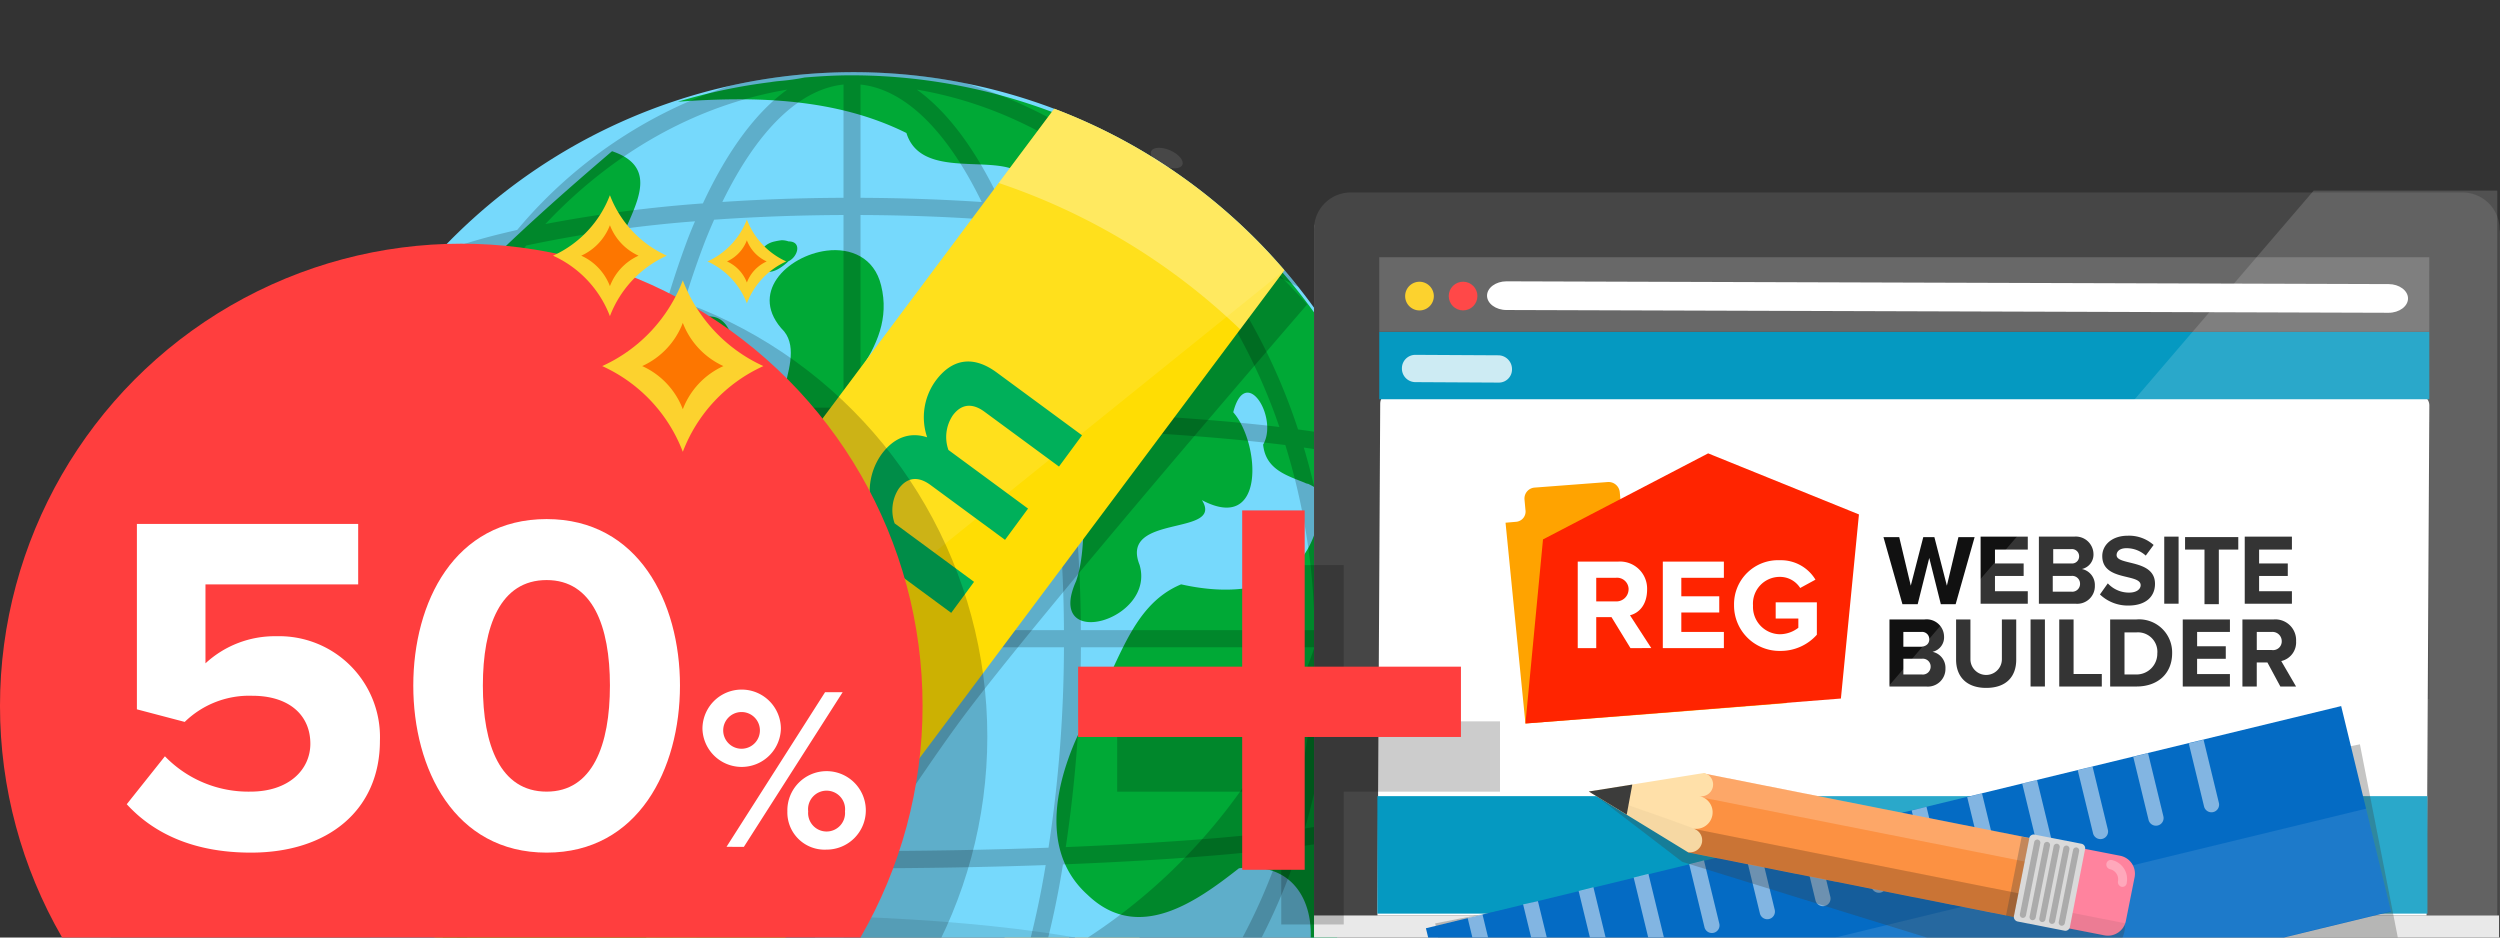 <svg xmlns="http://www.w3.org/2000/svg" xmlns:xlink="http://www.w3.org/1999/xlink" width="320" height="120" viewBox="0 0 320 120">
  <rect x="0" y="0" width="320" height="120" fill="#333333" stroke="none"/>
  <defs>
    <clipPath id="a">
      <rect width="320" height="120" fill="none"/>
    </clipPath>
  </defs>
  <g clip-path="url(#a)">
    <g>
      <path d="M137.536,107.317a4.447,4.447,0,0,1,4.134-4.679h0a4.4,4.4,0,0,1,4.133,4.645l.111,25.806a4.445,4.445,0,0,1-4.135,4.676h0a4.39,4.39,0,0,1-4.128-4.642Z" fill="#ffd27c"/>
      <path d="M128.452,99.031a4.445,4.445,0,0,1,4.132-4.68h0A4.4,4.4,0,0,1,136.717,99l.2,34.13a4.443,4.443,0,0,1-4.133,4.677h0a4.4,4.4,0,0,1-4.131-4.644Z" fill="#ffd27c"/>
      <path d="M80.175,107.314a4.444,4.444,0,0,0-4.133-4.679h0a4.4,4.4,0,0,0-4.133,4.645L71.8,133.087a4.443,4.443,0,0,0,4.132,4.677h0a4.39,4.39,0,0,0,4.129-4.642Z" fill="#ffd27c"/>
      <path d="M89.261,99.03a4.447,4.447,0,0,0-4.132-4.681h0A4.4,4.4,0,0,0,81,98.994l-.206,34.13a4.443,4.443,0,0,0,4.133,4.677h0a4.4,4.4,0,0,0,4.133-4.644Z" fill="#ffd27c"/>
      <g>
        <path d="M181.934,81.912A72.671,72.671,0,1,1,109.273,9.237,72.667,72.667,0,0,1,181.934,81.912Z" fill="#76d9fc"/>
        <path d="M62.359,96.112a5.674,5.674,0,0,0-1.324-.327,3.507,3.507,0,0,0-1.183,0c-.989.291-1.056,1.324,1.627,2.94.72.956,2.025,1.83,3.26,1.352.718-2.038-.774-3.278-2.381-3.832C62.359,96.112,62.373,96.152,62.359,96.112Z" fill="#00a936"/>
        <path d="M73.6,75.528c.117.106.192.273.3.291h.152c.724.205,1.428-.525.879-.573A2.94,2.94,0,0,0,73.6,75.528Z" fill="#00a936"/>
        <path d="M90.428,69.185c-1.151.195-1.427.963,1.046,2.663.306-.083,2.433-.563,1.185.724C96.5,70.282,92.389,68.835,90.428,69.185Z" fill="#00a936"/>
        <path d="M90.429,52.769c4.136-1.681,5.09-12.574.165-12.254a3.273,3.273,0,0,0-1.043.31C91.613,44.627,86.857,49.465,90.429,52.769Z" fill="#00a936"/>
        <path d="M137.91,61.795c.328-2.272-3.287-3.945-4.916-3.851-.948.066-1.133.744.619,2.377C131.976,64.189,136.342,64.4,137.91,61.795Z" fill="#00a936"/>
        <path d="M100.932,33.436c1.194-.557,1.766-2.536,0-2.536a2.618,2.618,0,0,0-.88-.151,8.181,8.181,0,0,0-.871.151C95.693,31.6,96.754,37.378,100.932,33.436Z" fill="#00a936"/>
        <path d="M105.82,32.083c-5.049.638-10.141,5.513-5.447,10.339,3.362,4.2-4.855,12.762,2.943,14.961,3.094-6.923,11.561-12.405,9.467-20.846C111.91,32.936,108.862,31.7,105.82,32.083Z" fill="#00a936"/>
        <path d="M97.106,132.012c-7.473-4.966-12.883-12.564-21.3-16.264-6.849-6.649-22.3-2.516-22.015-15.091.715-5.97-4.079-8.855-7.675-11.661-2.767-9.241,14.091-12.64,14.333-2.518,5.551-.29,7.5-9.971,13.9-11.369,3.3-2.864,12.232.216,9-5.634,3.193-3.034,12.56-2.931,7.978-10.03-1.536-6.92-10.042-10.264-12.84-2.384-7.7,2.064-4.6-14.641,3.239-12.415,5.681.329,4.908-4.61,1.466-6.2,0-.243-.076-.377-.291-.161a5.072,5.072,0,0,0-2.067-.44c-7.68-4.245,7.686-15.062-2.493-18.49C67.175,28.9,50.137,43.911,43.315,57.939c-3.081,8.8-2.566,17.655-2.208,26.9,3.127,8.958,9.2,16.347,14.038,24.378,3.094,3.877,1.606,8.339,1.369,12.584-.082.028.038.13.038.149a8.749,8.749,0,0,0,2.418,7.231c3.783,4.881,9.29,8.75,11.977,14.376a72.04,72.04,0,0,0,19.841,8.556c.77-.349,2.333-.807,7.946-1.344v-.152c0-1.678,7.762-4.137,11.6-6.976C116.708,135.939,103.511,129.778,97.106,132.012Z" fill="#00a936"/>
        <path d="M164.64,128.908a72.342,72.342,0,0,0,17.294-47c0-2-.138-3.971-.3-5.936-.051-.49-.088-.985-.144-1.473-4.153,2.272-11.538-10.229-3.984-4.284a4.812,4.812,0,0,0,3.1-1.164A73.569,73.569,0,0,0,176.9,55.879a18.358,18.358,0,0,0-2.064-2.205,14.6,14.6,0,0,0-.148-2.657c-.036-.047.044-.113,0-.16A73.119,73.119,0,0,0,108.924,9.64c-1.972,0-3.976.12-5.926.281a28.078,28.078,0,0,1-3.263.451c-.389.038-.778.085-1.165.151a71.837,71.837,0,0,0-11.808,2.5c9.991-.732,20.25-.469,29.259,4,2.381,7.652,16.64.148,15.955,8.7.111.123.328.32.449.463-.226.167.165,1.726.452.421,2.464,2.79,7.65,8.575,2.206,7.851-7.217-.987-5.34,13.229-.141,15.813,4.953,2.666,7.738-2.685,2.649-5.316-.687-6.667,11.112,4.1,5.905,7.663-.208.142-.377.31-.578.459.239-.956-.343-.055-.324.162-5.921,4.29-2.545,14.394-4.846,21.127-4.1,9.1,10.253,5.088,8.114-2.075-2.626-6.592,10.916-3.587,7.987-8.273,8.212,4.357,7.437-7.342,4.006-11.249,1.6-6.254,5.821.732,3.825,4.14.324,3.223,3.1,3.964,5.332,4.884a1.215,1.215,0,0,0,.437.14c1.949.931,3.117,2.123,1.015,5.785-2.413,8.133-10.593,8.582-17.278,7.078-6.761,2.8-8.018,11.016-11.834,16.547-3.784,6.911-6.93,17.09-.136,23.2,6.5,6.244,13.977.826,19.367-3.4,10.334-1.343,11.281,10.827,6.2,17.023C164.724,128.459,164.682,128.674,164.64,128.908Z" fill="#00a936"/>
        <g opacity="0.2">
          <path d="M40.129,59.508c-.02.058-.033.095-.046.14a4.871,4.871,0,0,0,1.267-.14Z" fill="#010000"/>
          <path d="M176.487,103.807a.373.373,0,0,1,.061-.232c-.122.159-1.214,1.248-9.517,2.459a85.733,85.733,0,0,0,3.405-23.174h11.071v-2.2H170.435a85.553,85.553,0,0,0-3.547-23.374c8.389,1.212,9.488,2.311,9.6,2.461a.347.347,0,0,1-.066-.235h1.983c-.156-.469-.314-.939-.48-1.409-.874-.808-2.653-1.466-5.581-2.095-1.711-.365-3.78-.724-6.194-1.041a76.416,76.416,0,0,0-11.943-22.69,49.994,49.994,0,0,1,11.953,4.444c-1.113-1.39-2.258-2.749-3.474-4.068a72.418,72.418,0,0,0-9.1-2.808c-.549-.141-1.107-.262-1.661-.393a59.477,59.477,0,0,0-28.33-18.8,72.771,72.771,0,0,0-30.193.338,59.758,59.758,0,0,0-27.2,18.44c-.587.138-1.172.27-1.742.411a73.736,73.736,0,0,0-8.349,2.518c-1.173,1.257-2.3,2.563-3.385,3.9a53.938,53.938,0,0,1,11.185-4.01A76.65,76.65,0,0,0,51.982,54.917c-2.565.337-4.752.7-6.541,1.087a18.744,18.744,0,0,0-4.606,1.446c-.212.572-.4,1.145-.587,1.719,2.058-.481,5.69-1.184,11.005-1.936a85.656,85.656,0,0,0-3.57,23.422H36.635c-.014.412-.042.826-.042,1.249,0,.319.023.627.028.947H47.679a85.866,85.866,0,0,0,3.416,23.215c-8.564-1.222-9.686-2.34-9.8-2.5a.458.458,0,0,1,.057.232h-1.39c.21.658.437,1.314.665,1.965a17.864,17.864,0,0,0,4.814,1.548q2.64.564,6.38,1.071A77.171,77.171,0,0,0,62.761,130.01a44.3,44.3,0,0,1-11.789-4.7c1.088,1.454,2.238,2.854,3.427,4.226a69.57,69.57,0,0,0,10.023,3.181c.165.039.334.075.5.122a60.365,60.365,0,0,0,28.339,19.948,72.651,72.651,0,0,0,30.268.387c11.494-3.334,21.74-10.526,29.695-20.378.1-.027.215-.055.322-.074a65.991,65.991,0,0,0,10.927-3.577c1.266-1.492,2.488-3.033,3.643-4.618-2.512,1.953-6.889,3.838-12.73,5.444a77.453,77.453,0,0,0,10.928-21.615c2.359-.329,4.4-.677,6.09-1.033,3.126-.674,4.949-1.378,5.75-2.27.137-.415.282-.818.42-1.242ZM100.769,11.47c-3.973,2.854-7.634,7.785-10.795,14.565a175.059,175.059,0,0,0-20.161,2.64C78.321,19.622,88.995,13.453,100.769,11.47Zm-33.4,19.955a164.884,164.884,0,0,1,21.593-3.1q-.445,1.017-.86,2.086a116,116,0,0,0-5.953,22.254c-8.071.3-15.49.761-21.876,1.333q-3.178.3-5.9.616A73.9,73.9,0,0,1,67.367,31.425ZM53.615,56.918c2.333-.283,5.111-.573,8.423-.864,5.848-.5,12.535-.89,19.745-1.174a176.3,176.3,0,0,0-2.018,25.777H49.847A83.626,83.626,0,0,1,53.615,56.918ZM49.847,82.853H79.766A177.221,177.221,0,0,0,81.7,108.443c-7.176-.283-13.828-.678-19.663-1.175-3.385-.3-6.211-.593-8.584-.893A83.268,83.268,0,0,1,49.847,82.853ZM54.2,108.685c1.864.227,3.888.433,6.076.63,6.36.582,13.751,1.033,21.789,1.344a115.477,115.477,0,0,0,6.032,22.734c.11.27.222.534.323.8a158.74,158.74,0,0,1-22.288-3.335A74.3,74.3,0,0,1,54.2,108.685Zm14.231,24.934a173.6,173.6,0,0,0,20.959,2.863c3.276,7.446,7.156,12.818,11.375,15.861C88.339,150.239,77.142,143.5,68.429,133.619Zm39.539,19.363c-5.9-.62-11.517-6.329-16.124-16.312,5.194.357,10.6.544,16.124.572Zm0-17.945c-5.878-.019-11.629-.236-17.118-.639-.248-.591-.5-1.2-.733-1.822a112.831,112.831,0,0,1-5.843-21.833c7.475.255,15.47.407,23.695.407Zm0-26.1c-8.338,0-16.47-.151-24.061-.423a174.459,174.459,0,0,1-1.976-25.664h26.038Zm0-28.282H81.934A172.6,172.6,0,0,1,84,54.8c7.57-.263,15.673-.413,23.977-.422Zm0-28.49c-8.2.009-16.159.148-23.611.41a111.261,111.261,0,0,1,5.76-21.353c.415-1.081.848-2.1,1.289-3.1,5.314-.375,10.883-.581,16.562-.6Zm0-26.847c-5.3.017-10.506.2-15.512.534,4.488-9.192,9.874-14.443,15.513-15.032Zm60.286,55.339H138.35a175.65,175.65,0,0,0-2.013-25.769c7.086.283,13.655.675,19.409,1.166,3.479.3,6.367.612,8.776.91A83.4,83.4,0,0,1,168.261,80.662Zm-4.5-26c-1.911-.238-3.991-.443-6.254-.659-6.292-.564-13.591-1.017-21.532-1.326a115.38,115.38,0,0,0-5.961-22.263c-.273-.706-.555-1.4-.847-2.086a164.883,164.883,0,0,1,21.6,3.12A73.65,73.65,0,0,1,163.762,54.661ZM148.32,28.693a176.386,176.386,0,0,0-20.17-2.657c-3.155-6.781-6.821-11.712-10.793-14.566C129.136,13.464,139.821,19.634,148.32,28.693Zm-38.174-17.87c5.647.591,11.031,5.842,15.512,15.034-5-.329-10.207-.517-15.512-.536Zm0,16.7c5.69.02,11.249.227,16.568.613.442.994.869,2.018,1.291,3.087a111.84,111.84,0,0,1,5.756,21.362c-7.447-.262-15.415-.4-23.616-.421Zm0,26.847c8.314.019,16.423.169,23.992.441a173.607,173.607,0,0,1,2.047,25.844h-26.04Zm0,28.481h26.04a172.91,172.91,0,0,1-1.975,25.653c-7.591.282-15.724.431-24.066.431Zm0,28.294c8.23-.008,16.226-.152,23.7-.414A113.148,113.148,0,0,1,128,132.578c-.245.619-.48,1.212-.732,1.8-5.484.415-11.24.63-17.128.657Zm0,26.092c5.531-.027,10.94-.224,16.127-.581-4.606,9.994-10.227,15.7-16.128,16.321Zm7.21,15.1c4.216-3.043,8.1-8.414,11.39-15.869a173.484,173.484,0,0,0,20.969-2.892C141,143.481,129.783,150.241,117.35,152.344Zm34.66-21.532a156.322,156.322,0,0,1-22.315,3.372c.1-.265.216-.518.316-.788a115.191,115.191,0,0,0,6.042-22.745c7.931-.317,15.217-.759,21.51-1.331,2.3-.209,4.422-.433,6.361-.657A74.068,74.068,0,0,1,152.011,130.812Zm12.665-24.47c-2.433.313-5.358.621-8.88.931-5.759.477-12.318.872-19.382,1.163a176.543,176.543,0,0,0,1.936-25.579h29.918A83.651,83.651,0,0,1,164.675,106.342Z" fill="#010000"/>
        </g>
      </g>
      <path d="M52.04,128.664c7.312,9.649,19.162,21.056,30.327,26.085,0,0,30.035-48.434,41.018-63.12,10.254-13.712,43.931-52.662,43.931-52.662A83.628,83.628,0,0,0,135.67,16.83Z" fill="#010000" opacity="0.2" style="isolation: isolate"/>
      <path d="M51.312,125.749a72.918,72.918,0,0,0,28.141,22.441L164.4,34.594a72.787,72.787,0,0,0-29.458-20.679Z" fill="#ffdd03"/>
      <path d="M51.312,125.749,164.4,34.594a72.787,72.787,0,0,0-29.458-20.679Z" fill="#fff" opacity="0.1" style="isolation: isolate"/>
      <path d="M158.744,42.16l5.658-7.565a72.787,72.787,0,0,0-29.458-20.679l-7.109,9.506A82.511,82.511,0,0,1,158.744,42.16Z" fill="#fff" opacity="0.3" style="isolation: isolate"/>
      <path d="M170.329,42.528a72.9,72.9,0,0,1,1.909,16.6c0,1.042-.027,2.077-.071,3.108,0,.119-.008.238-.014.356-.047,1-.117,1.987-.2,2.973-.012.128-.022.257-.034.385q-.14,1.508-.342,3l-.029.205a72.683,72.683,0,0,1-68.332,62.549l-.2.007c-.533.025-1.068.047-1.605.06q-.917.023-1.839.023c-.675,0-1.347-.011-2.017-.029l-.216-.009a72.572,72.572,0,0,1-56.055-29.228l0-.006h0c-.966-1.294-1.879-2.628-2.758-3.987a72.356,72.356,0,0,0,12.453,26.768h0l0,.006a72.571,72.571,0,0,0,56.055,29.228c.072,0,.143.007.216.008.67.018,1.342.029,2.017.029q.923,0,1.838-.023c.538-.014,1.072-.035,1.606-.06l.2-.007a72.682,72.682,0,0,0,68.331-62.549l.029-.205q.2-1.49.342-3c.012-.128.022-.257.034-.385q.13-1.479.2-2.973c0-.118.009-.238.013-.356.044-1.031.072-2.066.072-3.108A72.288,72.288,0,0,0,170.329,42.528Z" fill="#010000" opacity="0.2" style="isolation: isolate"/>
      <ellipse cx="149.343" cy="20.23" rx="1.078" ry="2.177" transform="translate(71.249 149.125) rotate(-66.503)" fill="#fff" opacity="0.1" style="isolation: isolate"/>
      <g>
        <path d="M88.609,118.882a3.145,3.145,0,1,1,4.4-.67A3.182,3.182,0,0,1,88.609,118.882Z" fill="#00b05a"/>
        <path d="M88.778,107.387a9.511,9.511,0,0,1-2.016-13.829,8.73,8.73,0,0,1,7.116-3.968l.529,4.391a4.548,4.548,0,0,0-3.974,1.992c-1.773,2.409-1.266,5.386,1.36,7.32s5.652,1.556,7.425-.852a4.742,4.742,0,0,0,.722-4.386l4.32-.821c.67,2.037.633,4.9-1.645,8A9.523,9.523,0,0,1,88.778,107.387Z" fill="#00b05a"/>
        <path d="M100.264,91.789a9.922,9.922,0,1,1,13.814-2.125A9.5,9.5,0,0,1,100.264,91.789Zm8.728-11.851c-2.347-1.728-5.414-1.816-7.232.654s-.8,5.341,1.544,7.068c2.378,1.75,5.421,1.87,7.24-.6S111.369,81.689,108.992,79.938Z" fill="#00b05a"/>
        <path d="M135.55,59.72,126.012,52.7c-1.406-1.035-2.866-1.147-4.063.479a4.972,4.972,0,0,0-.551,4.416L131.59,65.1l-2.947,4L119.1,62.076c-1.405-1.035-2.865-1.145-4.063.479a5.033,5.033,0,0,0-.522,4.437l10.163,7.484-2.924,3.971-15.1-11.121,2.924-3.971,1.969,1.45a8.2,8.2,0,0,1,1.293-6.666c1.635-2.22,3.7-2.867,5.836-2.163a7.959,7.959,0,0,1,1.072-7.217c2.049-2.782,4.739-3.357,7.833-1.079L138.5,55.718Z" fill="#00b05a"/>
      </g>
    </g>
    <g>
      <g>
        <path d="M222.2,67.8a1.184,1.184,0,1,1,1.184,1.184A1.188,1.188,0,0,1,222.2,67.8Z" fill="#fff"/>
        <path d="M225.748,63.952a4.93,4.93,0,0,1,5.21-5.033,4.567,4.567,0,0,1,4.085,2.368l-1.776.888a2.717,2.717,0,0,0-2.309-1.421,3.2,3.2,0,0,0,0,6.395,2.6,2.6,0,0,0,2.309-1.421l1.776.888a4.5,4.5,0,0,1-4.085,2.428A5.046,5.046,0,0,1,225.748,63.952Z" fill="#fff"/>
        <path d="M242.918,68.807l-.592-1.658h-4.2l-.592,1.658h-2.368l3.789-9.77h2.605l3.789,9.77Zm-2.664-7.7-1.539,4.2h3.079Z" fill="#fff"/>
        <path d="M246.234,68.807v-9.77h2.072v6.335l4.559-6.335H255v9.77h-2.072V62.235l-4.678,6.572Zm4.382-10.243a3.225,3.225,0,0,1-2.605-1.3l.829-.711a2.186,2.186,0,0,0,1.776.888,2.075,2.075,0,0,0,1.717-.888l.829.711A3.116,3.116,0,0,1,250.616,58.564Z" fill="#fff"/>
        <path d="M259.142,68.807V60.873H256.3V59.038h7.816v1.836h-2.842v7.934Z" fill="#fff"/>
      </g>
      <g>
        <path d="M197.919,84.676A1.184,1.184,0,1,1,199.1,85.86,1.228,1.228,0,0,1,197.919,84.676Z" fill="#fff"/>
        <path d="M201.472,80.768a5.092,5.092,0,1,1,5.092,5.033A4.866,4.866,0,0,1,201.472,80.768Zm8.053,0a2.969,2.969,0,1,0-2.96,3.2A2.9,2.9,0,0,0,209.524,80.768Z" fill="#fff"/>
        <path d="M219.827,85.682V81.6h-4.618v4.085h-2.072v-9.77h2.072v3.849h4.618V75.913H221.9v9.77Z" fill="#fff"/>
        <path d="M223.261,84.024c1.007,0,1.539-.533,1.836-3.138l.592-4.974h6.928v9.77h-2.072V77.748h-2.96l-.355,3.316c-.474,4.085-1.954,4.8-3.908,4.8V84.024Z" fill="#fff"/>
        <path d="M241.32,85.682l-.592-1.658h-4.2l-.592,1.658h-2.368l3.789-9.77h2.605l3.789,9.77Zm-2.664-7.7-1.539,4.2h3.079Z" fill="#fff"/>
        <path d="M244.636,85.682v-9.77h2.072v6.276l4.559-6.335H253.4v9.77h-2.072V79.051l-4.678,6.572h-2.013Zm4.382-10.243a3.225,3.225,0,0,1-2.605-1.3l.829-.711a2.186,2.186,0,0,0,1.776.888,2.075,2.075,0,0,0,1.717-.888l.829.711A3.116,3.116,0,0,1,249.017,75.439Z" fill="#fff"/>
        <path d="M261.984,85.682V81.6h-4.618v4.085h-2.072v-9.77h2.072v3.849h4.618V75.913h2.072v9.77Z" fill="#fff"/>
      </g>
      <g>
        <path d="M319.95,131.629a4.687,4.687,0,0,1-4.678,4.678h-142.4a4.687,4.687,0,0,1-4.678-4.678V29.788a4.687,4.687,0,0,1,4.678-4.678h142.34a4.687,4.687,0,0,1,4.678,4.678V131.629Z" fill="#e9e9e9"/>
        <path d="M319.95,117.182V29.374a4.739,4.739,0,0,0-4.678-4.737h-142.4a4.7,4.7,0,0,0-4.678,4.737v87.808Z" fill="#464646"/>
        <rect x="177.255" y="34.703" width="133.696" height="2.842" fill="#010000" opacity="0.1" style="isolation: isolate"/>
        <rect x="177.255" y="54.005" width="133.696" height="35.467" fill="#010000" opacity="0.2" style="isolation: isolate"/>
        <g>
          <path d="M310.6,117.182l.355-65.308c0-1.066-1.3-1.895-2.96-1.895l-128.308-.237c-1.658,0-3.02.829-3.02,1.895l-.355,65.545Z" fill="#fff"/>
          <rect x="176.544" y="42.459" width="134.406" height="8.645" fill="#0599c1"/>
          <rect x="176.544" y="32.926" width="134.406" height="9.533" fill="#686868"/>
          <path d="M183.531,37.9a1.836,1.836,0,1,1-1.836-1.836A1.845,1.845,0,0,1,183.531,37.9Z" fill="#fcd22e"/>
          <circle cx="187.273" cy="37.895" r="1.836" transform="translate(148.758 225.042) rotate(-89.81)" fill="#ff4848"/>
          <path d="M308.227,38.2c0,1.007-1.125,1.836-2.487,1.836l-112.913-.355c-1.362,0-2.487-.829-2.487-1.836h0c0-1.007,1.125-1.836,2.487-1.836l112.913.355c1.362,0,2.487.829,2.487,1.836Z" fill="#fff"/>
          <path d="M193.537,47.255a1.682,1.682,0,0,1-1.717,1.717l-10.658-.059a1.732,1.732,0,0,1-1.717-1.776h0a1.718,1.718,0,0,1,1.717-1.717l10.658.059a1.77,1.77,0,0,1,1.717,1.776Z" fill="#fff" opacity="0.8" style="isolation: isolate"/>
          <rect x="176.307" y="101.906" width="134.406" height="15.039" fill="#0599c1"/>
          <g>
            <path d="M212.189,91.307l-16.934,1.3-2.546-25.7,1.362-.118a1.319,1.319,0,0,0,1.184-1.539l-.118-1.3a1.405,1.405,0,0,1,1.3-1.539l9.355-.711a1.446,1.446,0,0,1,1.539,1.3l.118,1.3.118,1.421,4.8-.355,17.7.3,1.776,21.493L228.649,90Z" fill="#ffa300"/>
            <polygon points="218.642 58.031 197.505 69.044 195.255 92.61 216.274 90.952 228.116 90.005 235.636 89.412 237.945 65.847 218.642 58.031" fill="#ff2400"/>
            <g>
              <path d="M208.7,82.959l-2.428-3.967h-1.954v3.967h-2.368V71.886H207.1a3.468,3.468,0,0,1,3.73,3.553c0,1.954-1.007,3.02-2.191,3.316l2.724,4.2Zm-.237-7.52a1.481,1.481,0,0,0-1.658-1.48h-2.487v3.02H206.8A1.559,1.559,0,0,0,208.458,75.439Z" fill="#fff"/>
              <path d="M212.84,82.959V71.886h7.816v2.072h-5.447v2.368h4.855V78.4h-4.855v2.487h5.447v2.072Z" fill="#fff"/>
              <path d="M221.958,77.452a5.63,5.63,0,0,1,5.862-5.743,5.161,5.161,0,0,1,4.559,2.487l-1.954,1.066a3.069,3.069,0,0,0-2.605-1.421,3.426,3.426,0,0,0-3.434,3.671,3.5,3.5,0,0,0,3.434,3.671,3.9,3.9,0,0,0,2.368-.829V79.169h-2.9V77.1h5.27v4.145a6.193,6.193,0,0,1-4.678,2.072A5.813,5.813,0,0,1,221.958,77.452Z" fill="#fff"/>
            </g>
            <g>
              <path d="M248.425,77.334l-1.48-5.921-1.48,5.921h-1.954l-2.428-8.585H243.1l1.48,6.217,1.6-6.217H247.6l1.6,6.217,1.48-6.217h2.072l-2.428,8.585Z" fill="#111"/>
              <path d="M253.517,77.334V68.689h6.039v1.658h-4.2v1.776h3.671v1.6h-3.671v1.954h4.2v1.6h-6.039Z" fill="#111"/>
              <path d="M260.977,77.334V68.689h4.5a2.268,2.268,0,0,1,2.487,2.191,1.893,1.893,0,0,1-1.48,1.954,2.083,2.083,0,0,1,1.658,2.132,2.258,2.258,0,0,1-2.487,2.309h-4.678Zm5.151-6.1a.918.918,0,0,0-1.007-.947h-2.309v1.836h2.309A.906.906,0,0,0,266.129,71.235Zm.118,3.493a1,1,0,0,0-1.125-1.007h-2.368v2.013h2.368A1,1,0,0,0,266.247,74.728Z" fill="#111"/>
              <path d="M268.793,76.09l1.007-1.421a3.668,3.668,0,0,0,2.724,1.184c1.007,0,1.48-.474,1.48-.947,0-1.539-4.914-.474-4.914-3.73,0-1.421,1.243-2.605,3.257-2.605a4.729,4.729,0,0,1,3.316,1.184l-1.007,1.362a3.638,3.638,0,0,0-2.487-.947c-.77,0-1.243.355-1.243.888,0,1.362,4.914.474,4.914,3.671,0,1.6-1.125,2.783-3.434,2.783A5.185,5.185,0,0,1,268.793,76.09Z" fill="#111"/>
              <path d="M277.023,77.334V68.689h1.836v8.585h-1.836Z" fill="#111"/>
              <path d="M282.175,77.334V70.347h-2.487v-1.6H286.5v1.6H284.01v6.987Z" fill="#111"/>
              <path d="M287.326,77.334V68.689h6.039v1.658h-4.2v1.776h3.671v1.6h-3.671v1.954h4.2v1.6h-6.039Z" fill="#111"/>
              <path d="M241.853,87.873V79.288h4.5a2.235,2.235,0,0,1,2.487,2.191,1.893,1.893,0,0,1-1.48,1.954,2.083,2.083,0,0,1,1.658,2.132,2.258,2.258,0,0,1-2.487,2.309Zm5.092-6.039a.918.918,0,0,0-1.007-.947h-2.309v1.895h2.309C246.589,82.722,246.945,82.366,246.945,81.834Zm.178,3.493A1,1,0,0,0,246,84.32h-2.368v2.013H246A1,1,0,0,0,247.122,85.327Z" fill="#111"/>
              <path d="M250.379,84.439V79.288h1.836V84.38a2.013,2.013,0,1,0,4.026,0V79.288h1.836v5.151c0,2.132-1.243,3.612-3.849,3.612C251.682,88.051,250.379,86.57,250.379,84.439Z" fill="#111"/>
              <path d="M259.912,87.873V79.288h1.836v8.585Z" fill="#111"/>
              <path d="M263.583,87.873V79.288h1.836v6.987h3.612v1.6Z" fill="#111"/>
              <path d="M270.1,87.873V79.288h3.375a4.231,4.231,0,0,1,4.559,4.322c0,2.605-1.836,4.263-4.559,4.263Zm6.039-4.263a2.486,2.486,0,0,0-2.664-2.664h-1.539v5.388h1.539A2.663,2.663,0,0,0,276.135,83.61Z" fill="#111"/>
              <path d="M279.392,87.873V79.288h6.039v1.6h-4.2v1.836H284.9v1.6h-3.671v1.954h4.2v1.6Z" fill="#111"/>
              <path d="M291.885,87.873l-1.658-3.079h-1.362v3.079H287.03V79.288h4.026A2.657,2.657,0,0,1,293.9,82.07,2.45,2.45,0,0,1,292,84.616l1.895,3.257Zm.178-5.8a1.185,1.185,0,0,0-1.3-1.184h-1.895V83.2h1.895A1.112,1.112,0,0,0,292.063,82.07Z" fill="#111"/>
            </g>
          </g>
        </g>
      </g>
      <polygon points="319.654 117.182 216.57 117.182 296.148 24.4 319.654 24.4 319.654 117.182" fill="#fff" opacity="0.15" style="isolation: isolate"/>
      <path d="M302.069,95.274,234.037,108.6h0l-1.895.355h0l-5.27,1.007h0l-1.895.355h0l-5.27,1.007h0l-1.895.355h0l-5.27,1.007h0l-1.895.355h0l-5.27,1.007h0l-1.895.355h0l-5.27,1.007h0l-1.895.355h0l-5.27,1.007h0l-1.895.355h0l-5.447,1.066,5.21,26.526,118.3-23.21Z" fill="#3c3c3b" opacity="0.3" style="isolation: isolate"/>
      <g>
        <g>
          <rect x="184.008" y="104.213" width="120.554" height="27.059" transform="translate(-20.881 60.949) rotate(-13.644)" fill="#046bc4"/>
          <g opacity="0.5">
            <path d="M187.853,117.478h0l1.954,8.053a.977.977,0,1,0,1.895-.474L189.748,117h0Z" fill="#fff"/>
            <path d="M194.959,115.761h0l1.954,8.053a.977.977,0,1,0,1.895-.474l-1.954-7.993h0Z" fill="#fff"/>
            <path d="M202.064,114.044h0l1.954,8.053a.977.977,0,1,0,1.895-.474l-1.954-8.053h0Z" fill="#fff"/>
            <path d="M209.11,112.327h0l1.954,8.053a.977.977,0,1,0,1.895-.474L211,111.853h0Z" fill="#fff"/>
            <path d="M216.215,110.61h0l1.954,8.053a.977.977,0,1,0,1.895-.474l-1.954-8.053h0Z" fill="#fff"/>
            <path d="M223.32,108.892h0l1.954,8.053a.977.977,0,0,0,1.895-.474l-1.954-8.053h0Z" fill="#fff"/>
            <path d="M230.425,107.175h0l1.954,8.053a.977.977,0,1,0,1.895-.474L232.32,106.7h0Z" fill="#fff"/>
          </g>
          <g opacity="0.5">
            <path d="M237.59,105.458h0l1.954,8.053a.977.977,0,1,0,1.895-.474l-1.954-8.053h0Z" fill="#fff"/>
            <path d="M244.695,103.741h0l1.954,8.053a.977.977,0,1,0,1.895-.474l-1.954-8.053h0Z" fill="#fff"/>
            <path d="M251.8,102.024h0l1.954,8.053a.977.977,0,1,0,1.895-.474l-1.954-8.053h0Z" fill="#fff"/>
            <path d="M258.846,100.307h0l1.954,8.053a.977.977,0,1,0,1.895-.474l-1.954-8.053h0Z" fill="#fff"/>
            <path d="M265.951,98.59h0l1.954,8.053a.977.977,0,1,0,1.895-.474l-1.954-8.053h0Z" fill="#fff"/>
            <path d="M273.056,96.873h0l1.954,8.053a.977.977,0,1,0,1.895-.474L274.951,96.4h0Z" fill="#fff"/>
            <path d="M280.161,95.156h0l1.954,8.053a.977.977,0,1,0,1.895-.474l-1.954-8.053h0Z" fill="#fff"/>
          </g>
        </g>
        <rect x="185.601" y="117.535" width="120.554" height="13.5" transform="translate(-22.379 61.509) rotate(-13.644)" fill="#fff" opacity="0.1" style="isolation: isolate"/>
      </g>
      <g>
        <path d="M270.333,116.531l-4.382-1.362a.576.576,0,0,0-.414-.651l-5.862-1.836a.641.641,0,0,0-.711.3l-40.618-12.552h0l-14.862.829,4.5,3.434h0l7.342,5.625,39.611,12.256v.059l1.007.3v-.059h0a.576.576,0,0,0,.414.651l5.862,1.836a.657.657,0,0,0,.651-.237l4.382,1.362a2.43,2.43,0,0,0,1.3,0c.059,0,.118-.059.178-.059s.118-.059.178-.059c.118-.059.178-.118.3-.178h.059a2.127,2.127,0,0,0,.888-1.243l1.717-5.507A2.309,2.309,0,0,0,270.333,116.531Zm-54.059-9.118Z" fill="#3c3c3b" opacity="0.3" style="isolation: isolate"/>
        <g>
          <rect x="233.43" y="86.38" width="10.302" height="43.874" transform="translate(85.928 321.275) rotate(-78.784)" fill="#fc9142"/>
          <rect x="236.403" y="89.896" width="3.079" height="43.934" transform="translate(81.915 323.488) rotate(-78.779)" opacity="0.2" style="isolation: isolate"/>
          <rect x="237.846" y="82.784" width="3.079" height="43.995" transform="translate(90.003 319.186) rotate(-78.773)" fill="#fff" opacity="0.2" style="isolation: isolate"/>
          <path d="M203.366,101.314l12.671,7.756h0a1.545,1.545,0,0,0,.651-3.02,2.113,2.113,0,0,0,.829-4.145h0a1.51,1.51,0,0,0,.592-2.96h0Z" fill="#ffe0a9"/>
          <path d="M203.366,101.314l12.671,7.756h0a1.545,1.545,0,0,0,.651-3.02C217.813,106.287,203.366,101.314,203.366,101.314Z" fill="#3c3c3b" opacity="0.05" style="isolation: isolate"/>
          <polygon points="208.932 100.425 203.366 101.314 208.222 104.274 208.932 100.425" fill="#3c3c3b"/>
          <path d="M272.109,117.892a2.344,2.344,0,0,1-2.724,1.836l-7.875-1.539a2.344,2.344,0,0,1-1.836-2.724l1.125-5.625A2.344,2.344,0,0,1,263.523,108l7.875,1.539a2.344,2.344,0,0,1,1.836,2.724Z" fill="#ff839e"/>
          <path d="M272.05,118.188l-7.816-1.539-.414,2.013,5.566,1.125A2.435,2.435,0,0,0,272.05,118.188Z" fill="#3c3c3b" opacity="0.1" style="isolation: isolate"/>
          <path d="M264.945,118.662a.587.587,0,0,1-.651.474l-6.039-1.184a.614.614,0,0,1-.474-.711l1.954-9.947a.587.587,0,0,1,.651-.474L266.425,108a.587.587,0,0,1,.474.651Z" fill="#dadada"/>
          <g opacity="0.3">
            <path d="M264.293,118.188a.408.408,0,0,1-.474.3h0a.408.408,0,0,1-.3-.474l1.836-9.237a.408.408,0,0,1,.474-.3h0a.408.408,0,0,1,.3.474Z" fill="#3c3c3b"/>
            <path d="M263.05,117.952a.408.408,0,0,1-.474.3h0a.408.408,0,0,1-.3-.474l1.836-9.237a.408.408,0,0,1,.474-.3h0a.408.408,0,0,1,.3.474Z" fill="#3c3c3b"/>
            <path d="M261.806,117.715a.408.408,0,0,1-.474.3h0a.408.408,0,0,1-.3-.474l1.836-9.237a.408.408,0,0,1,.474-.3h0a.408.408,0,0,1,.3.474Z" fill="#3c3c3b"/>
            <path d="M260.563,117.478a.408.408,0,0,1-.474.3h0a.408.408,0,0,1-.3-.474l1.836-9.237a.408.408,0,0,1,.474-.3h0a.408.408,0,0,1,.3.474Z" fill="#3c3c3b"/>
            <path d="M259.32,117.182a.408.408,0,0,1-.474.3h0a.408.408,0,0,1-.3-.474l1.836-9.237a.408.408,0,0,1,.474-.3h0a.408.408,0,0,1,.3.474Z" fill="#3c3c3b"/>
          </g>
          <path d="M271.576,113.511a.614.614,0,0,1-.474-.711,1.329,1.329,0,0,0-1.007-1.539.614.614,0,0,1-.474-.711.587.587,0,0,1,.651-.474,2.5,2.5,0,0,1,1.954,2.9A.551.551,0,0,1,271.576,113.511Z" fill="#fff" opacity="0.3" style="isolation: isolate"/>
          <rect x="253.11" y="111.751" width="10.302" height="1.007" transform="translate(97.919 343.749) rotate(-78.784)" fill="#3c3c3b" opacity="0.3" style="isolation: isolate"/>
        </g>
      </g>
    </g>
    <ellipse cx="98.663" cy="127.375" rx="56.382" ry="10.209" opacity="0.1"/>
    <g>
      <ellipse cx="67.332" cy="94.283" rx="59.045" ry="59.161" opacity="0.2"/>
      <ellipse cx="59.044" cy="90.352" rx="59.045" ry="59.161" fill="#ff3e3e"/>
      <g>
        <path d="M16.224,102.94l4.886-6.135a14.855,14.855,0,0,0,10.946,4.523c4.886,0,7.669-2.788,7.669-6.135,0-3.655-2.722-6.134-7.422-6.134a11.825,11.825,0,0,0-8.658,3.346l-6.122-1.611V67.062H45.847v7.745H26.3v10.1a13.067,13.067,0,0,1,9.091-3.47A12.906,12.906,0,0,1,48.63,94.823c0,8.8-6.556,14.313-16.513,14.313C24.943,109.136,19.749,106.782,16.224,102.94Z" fill="#fff"/>
        <path d="M52.9,87.758c0-10.658,5.257-21.316,17.069-21.316,11.75,0,17.068,10.658,17.068,21.316s-5.318,21.378-17.068,21.378C58.156,109.136,52.9,98.416,52.9,87.758Zm25.171,0c0-7.622-2.227-13.509-8.1-13.509-5.937,0-8.164,5.887-8.164,13.509s2.227,13.57,8.164,13.57C75.844,101.328,78.07,95.38,78.07,87.758Z" fill="#fff"/>
        <path d="M89.914,93.286a5.02,5.02,0,0,1,10.04,0,5.022,5.022,0,0,1-10.04,0Zm7.345,0a2.349,2.349,0,1,0-2.34,2.553A2.347,2.347,0,0,0,97.259,93.286Zm-4.265,15.106L105.61,88.6h2.251l-12.646,19.8Zm7.789-4.541a5.022,5.022,0,1,1,5,4.9A4.765,4.765,0,0,1,100.783,103.852Zm7.375,0a2.371,2.371,0,1,0-4.71,0,2.365,2.365,0,1,0,4.71,0Z" fill="#fff"/>
      </g>
    </g>
    <g>
      <g>
        <path d="M87.4,35.882A19.774,19.774,0,0,1,77.082,46.858,19.761,19.761,0,0,1,87.4,57.832,19.776,19.776,0,0,1,97.715,46.858,19.788,19.788,0,0,1,87.4,35.882Z" fill="#fcd22e"/>
        <path d="M87.4,41.329a9.966,9.966,0,0,1-5.2,5.529,9.912,9.912,0,0,1,5.2,5.527,9.935,9.935,0,0,1,5.2-5.527A9.989,9.989,0,0,1,87.4,41.329Z" fill="#fd7600"/>
      </g>
      <g>
        <path d="M95.6,28.1a9.676,9.676,0,0,1-5.041,5.367A9.656,9.656,0,0,1,95.6,38.828a9.644,9.644,0,0,1,5.041-5.363A9.664,9.664,0,0,1,95.6,28.1Z" fill="#fcd22e"/>
        <path d="M95.6,30.759a4.886,4.886,0,0,1-2.544,2.706,4.846,4.846,0,0,1,2.544,2.7,4.839,4.839,0,0,1,2.538-2.7A4.88,4.88,0,0,1,95.6,30.759Z" fill="#fd7600"/>
      </g>
      <g>
        <path d="M78.07,24.984a13.961,13.961,0,0,1-7.279,7.743A13.953,13.953,0,0,1,78.07,40.47a13.935,13.935,0,0,1,7.278-7.743A13.942,13.942,0,0,1,78.07,24.984Z" fill="#fcd22e"/>
        <path d="M78.07,28.828a7.05,7.05,0,0,1-3.67,3.9,7.012,7.012,0,0,1,3.67,3.9,7.007,7.007,0,0,1,3.664-3.9A7.045,7.045,0,0,1,78.07,28.828Z" fill="#fd7600"/>
      </g>
    </g>
    <polygon points="192 92.333 172 92.333 172 72.333 164 72.333 164 92.333 143 92.333 143 101.333 164 101.333 164 118.333 172 118.333 172 101.333 192 101.333 192 92.333" opacity="0.2"/>
    <polygon points="187 85.333 167 85.333 167 65.333 159 65.333 159 85.333 138 85.333 138 94.333 159 94.333 159 111.333 167 111.333 167 94.333 187 94.333 187 85.333" fill="#ff3e3e"/>
  </g>
</svg>
